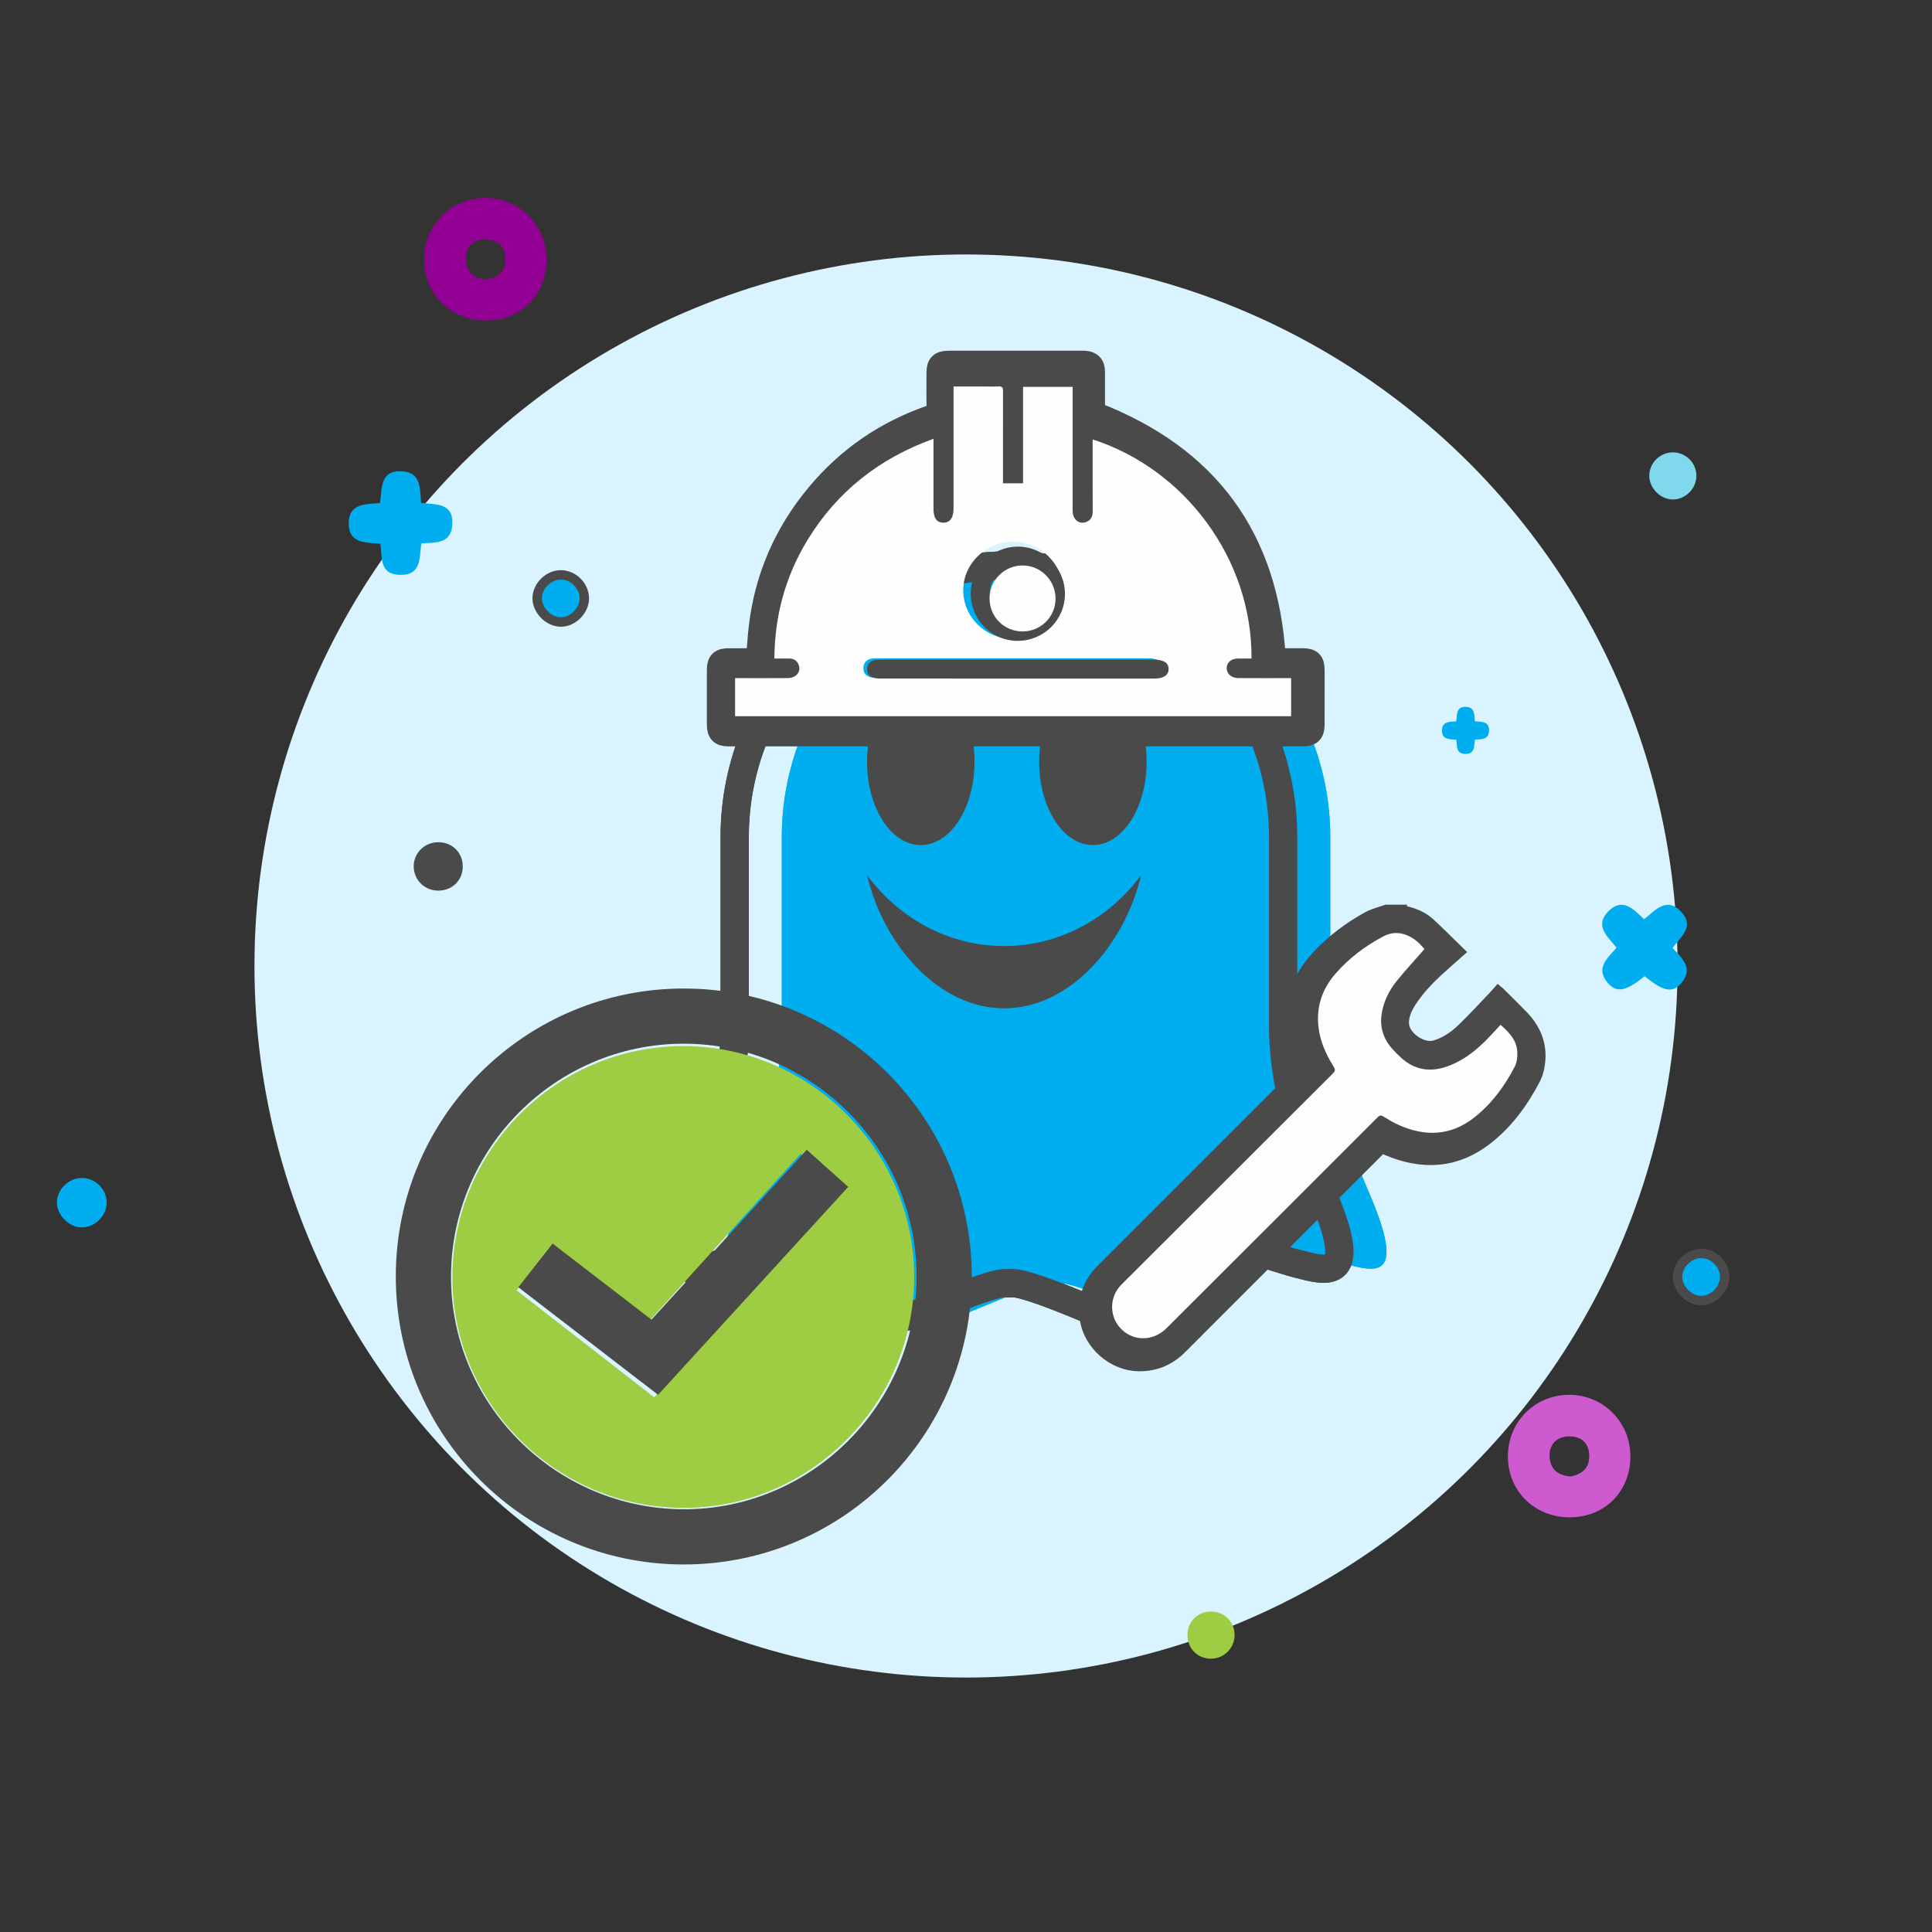 <svg width="205" height="205" viewBox="0 0 205 205" xmlns="http://www.w3.org/2000/svg">
	<rect x="0" y="0" width="205" height="205" fill="#333333" stroke="none"/>
	<g transform="translate(6 21)" fill="none" fill-rule="evenodd">
		<circle fill="#DAF4FF" cx="96.5" cy="81.5" r="75.5"/>
		<path d="M45.65 8.66c1.223-.22 2.033-.9 1.978-2.262-.055-1.4-.96-2.035-2.25-1.986-1.24.06-2 .877-1.956 2.113.044 1.307.832 2.046 2.227 2.134M45.576 13c-3.716.016-6.55-2.752-6.577-6.414C38.978 2.918 41.806.033 45.45 0c3.617-.027 6.528 2.852 6.55 6.48.022 3.757-2.685 6.503-6.423 6.52" fill="#930194"/>
		<path d="M160.65 135.66c1.223-.22 2.033-.9 1.978-2.262-.055-1.4-.96-2.035-2.25-1.986-1.24.06-2 .877-1.956 2.113.044 1.307.832 2.046 2.227 2.134m-.073 4.34c-3.716.016-6.55-2.752-6.577-6.414-.022-3.668 2.806-6.553 6.45-6.586 3.617-.027 6.528 2.852 6.55 6.48.022 3.757-2.685 6.503-6.423 6.52" fill="#CD5ACF"/>
		<path d="M34.354 36.69c-1.567-.126-3.385-.012-3.354-2.207.037-2.065 1.77-1.992 3.318-2.096.255-1.504-.058-3.502 2.312-3.382 2.077.11 1.926 1.842 2.05 3.356 1.553.188 3.49-.04 3.308 2.357-.15 1.998-1.78 1.852-3.28 1.935-.22 1.5.05 3.43-2.318 3.345-2.182-.078-1.812-1.898-2.036-3.308M148.525 57.495c-.713-.057-1.54-.005-1.525-1.003.017-.938.805-.905 1.508-.953.116-.684-.026-1.592 1.05-1.538.945.05.877.837.934 1.526.705.085 1.585-.02 1.503 1.07-.07.91-.81.843-1.492.88-.1.68.024 1.56-1.053 1.52-.992-.035-.824-.862-.925-1.503M171.473 79.577c.992 1.115 2.287 2.157.91 3.76-.925 1.078-1.922.855-3.874-.763-1.953 1.602-2.95 1.815-3.885.752-1.397-1.592-.062-2.64.904-3.775-.967-1.18-2.405-2.352-.828-3.898 1.48-1.446 2.625-.186 3.75.877 1.182-.914 2.338-2.402 3.87-.857 1.566 1.582.05 2.717-.85 3.904" fill="#00AEF0"/>
		<path d="M174.495 117c-1.287-.01-2.505-1.25-2.495-2.53.01-1.307 1.208-2.475 2.52-2.47 1.334.005 2.49 1.178 2.48 2.503-.01 1.313-1.214 2.507-2.505 2.497zM53.495 45c-1.287-.01-2.505-1.25-2.495-2.53.01-1.307 1.208-2.475 2.52-2.47 1.334.005 2.49 1.178 2.48 2.503-.01 1.313-1.214 2.507-2.505 2.497z" stroke="#4A4A4A" fill="#00AEF0"/>
		<path d="M2.627 103.993c1.418-.038 2.65 1.128 2.69 2.54.037 1.393-1.162 2.658-2.558 2.702-1.354.044-2.674-1.21-2.718-2.574-.04-1.38 1.17-2.628 2.585-2.667" fill="#00AEF0"/>
		<path d="M43.102 70.94c0 1.478-1.14 2.584-2.64 2.562-1.403-.022-2.514-1.095-2.563-2.48-.056-1.447 1.104-2.64 2.573-2.657 1.496-.022 2.63 1.09 2.63 2.574" fill="#4A4A4A"/>
		<path d="M171.47 32c-1.316-.022-2.496-1.242-2.47-2.558.027-1.36 1.175-2.463 2.547-2.442 1.367.016 2.48 1.157 2.453 2.52-.02 1.355-1.19 2.5-2.53 2.48" fill="#80D8ED"/>
		<path d="M122.502 155c-1.368.005-2.43-.997-2.498-2.363-.08-1.44.96-2.587 2.38-2.635 1.45-.053 2.578.997 2.615 2.427.036 1.402-1.098 2.565-2.498 2.57z" fill="#9ECC42"/>
		<g>
			<path d="M139.137 105.256c-3.324-7.61-3.896-14.056-3.985-16.59v-20.84c0-15.92-13.028-28.826-29.097-28.826-16.072 0-29.1 12.905-29.1 28.826V88.97c-.124 2.724-.777 8.973-3.972 16.286-4.295 9.825-.74 8.654 2.443 7.846 3.183-.805 10.29-3.96 12.512-.074 2.22 3.886 4.072 7.26 9.254 5.06 5.183-2.2 7.625-2.932 8.365-2.932h1.007c.74 0 3.182.733 8.364 2.932 5.182 2.2 7.033-1.174 9.255-5.06 2.22-3.887 9.328-.73 12.51.074 3.185.808 6.737 1.98 2.444-7.846" fill="#00AEF0"/>
			<path d="M134.137 105.256c-3.324-7.61-3.896-14.056-3.985-16.59v-20.84c0-15.92-13.028-28.826-29.097-28.826-16.072 0-29.1 12.905-29.1 28.826V88.97c-.124 2.724-.777 8.973-3.972 16.286-4.295 9.825-.74 8.654 2.443 7.846 3.183-.805 10.29-3.96 12.512-.074 2.22 3.886 4.072 7.26 9.254 5.06 5.183-2.2 7.625-2.932 8.365-2.932h1.007c.74 0 3.182.733 8.364 2.932 5.182 2.2 7.033-1.174 9.255-5.06 2.22-3.887 9.328-.73 12.51.074 3.185.808 6.737 1.98 2.444-7.846" stroke="#4A4A4A" stroke-width="3"/>
			<path d="M139.137 105.256c-3.324-7.61-3.896-14.056-3.985-16.59v-20.84c0-15.92-13.028-28.826-29.097-28.826-16.072 0-29.1 12.905-29.1 28.826V88.97c-.124 2.724-.777 8.973-3.972 16.286-4.295 9.825-.74 8.654 2.443 7.846 3.183-.805 10.29-3.96 12.512-.074 2.22 3.886 4.072 7.26 9.254 5.06 5.183-2.2 7.625-2.932 8.365-2.932h1.007c.74 0 3.182.733 8.364 2.932 5.182 2.2 7.033-1.174 9.255-5.06 2.22-3.887 9.328-.73 12.51.074 3.185.808 6.737 1.98 2.444-7.846" fill="#00AEF0"/>
			<path d="M134.137 105.256c-3.324-7.61-3.896-14.056-3.985-16.59v-20.84c0-15.92-13.028-28.826-29.097-28.826-16.072 0-29.1 12.905-29.1 28.826V88.97c-.124 2.724-.777 8.973-3.972 16.286-4.295 9.825-.74 8.654 2.443 7.846 3.183-.805 10.29-3.96 12.512-.074 2.22 3.886 4.072 7.26 9.254 5.06 5.183-2.2 7.625-2.932 8.365-2.932h1.007c.74 0 3.182.733 8.364 2.932 5.182 2.2 7.033-1.174 9.255-5.06 2.22-3.887 9.328-.73 12.51.074 3.185.808 6.737 1.98 2.444-7.846" stroke="#4A4A4A" stroke-width="3"/>
			<g fill="#4A4A4A">
				<path d="M91.703 51c3.15 0 5.702 3.955 5.702 8.835 0 4.88-2.553 8.835-5.702 8.835-3.15 0-5.703-3.956-5.703-8.835C86 54.955 88.553 51 91.703 51M100.542 85.99c-6.94 0-12.782-6.685-14.542-14.125 3.4 4.576 8.648 7.517 14.542 7.517 5.893 0 11.14-2.94 14.54-7.517-1.76 7.44-7.602 14.126-14.54 14.126M109.964 68.67c-3.15 0-5.703-3.956-5.703-8.835 0-4.88 2.553-8.835 5.704-8.835 3.15 0 5.703 3.955 5.703 8.835 0 4.88-2.552 8.835-5.703 8.835"/>
			</g>
			<path d="M131.38 50.903h-.63c-1.676 0-3.35.01-5.028-.003-.704-.005-1.207-.472-1.206-1.074.002-.617.48-1.034 1.21-1.043.48-.007.96-.002 1.436-.002.078-10.818-7.157-20.53-16.912-23.71v.616c0 2.39-.005 4.783.005 7.174.003.495-.148.883-.606 1.105-.782.38-1.53-.19-1.532-1.167-.002-4.26 0-8.52 0-12.78v-.638h-5.276v10.433h-2.14V25.48c0-1.87-.004-3.738.006-5.605.002-.345-.035-.574-.478-.545-.505.034-1.016.008-1.524.008H95.44v.72c0 4.167.002 8.332 0 12.498 0 .994-.383 1.533-1.085 1.528-.693-.007-1.048-.508-1.048-1.487V24.997c-5.802 2.133-10.264 5.734-13.392 10.926-2.372 3.94-3.515 8.224-3.545 12.86.582 0 1.088-.002 1.593 0 .488.003.822.234.993.683.282.738-.256 1.426-1.145 1.434-1.673.013-3.348.003-5.025.003h-.595v4.128h59.19v-4.127zm-21.13-28.246c12.042 4.658 18.395 13.318 19.177 26.124h2.748c1.053.004 1.377.323 1.38 1.37.002 1.908.002 3.812-.003 5.718-.003.97-.36 1.327-1.32 1.327-20.312.002-40.623.002-60.935 0-.923 0-1.29-.363-1.293-1.298-.006-1.942-.004-3.884 0-5.826.004-.94.352-1.284 1.29-1.287.954-.005 1.91-.002 2.876-.002.09-1.07.146-2.092.26-3.107.61-5.393 2.68-10.177 6.163-14.35 3.268-3.915 7.343-6.7 12.186-8.36.4-.136.553-.3.54-.737-.036-1.232-.013-2.466-.012-3.698 0-.945.372-1.317 1.337-1.317 4.52-.002 9.036 0 13.554 0 .282 0 .564-.007.846 0 .807.028 1.202.43 1.204 1.228.003 1.437 0 2.873 0 4.22z" stroke="#4A4A4A" stroke-width="2" fill="#4A4A4A"/>
			<path d="M101.46 46.795c2.935.006 5.317-2.293 5.32-5.134.003-2.84-2.382-5.18-5.284-5.18-2.883-.002-5.278 2.318-5.29 5.12-.01 2.864 2.343 5.19 5.254 5.195zm.01 2.058v.002H87.126c-.207 0-.415-.003-.62.02-.52.065-.877.457-.895.963-.026.727.447 1.102 1.41 1.102 9.62.002 19.24.002 28.86.002.945 0 1.478-.383 1.478-1.056 0-.677-.512-1.03-1.486-1.03-4.8-.003-9.6-.003-14.402-.003zm29.53 2.1V55H72v-4.046h.594c1.67 0 3.34.01 5.01-.005.885-.007 1.42-.68 1.142-1.405-.17-.44-.506-.668-.992-.67-.504-.003-1.008 0-1.586 0 .03-4.544 1.17-8.744 3.534-12.606 3.115-5.09 7.563-8.62 13.348-10.71v7.447c0 .96.352 1.452 1.045 1.458.7.006 1.082-.522 1.082-1.496V20.01h3.254c.508 0 1.015.026 1.52-.008.44-.028.478.196.475.535-.008 1.83-.003 3.663-.003 5.494v4.25h2.132V20.05h5.257v.63c0 4.174 0 8.35.002 12.524 0 .958.748 1.516 1.526 1.146.457-.218.606-.598.604-1.083-.01-2.345-.005-4.69-.005-7.033v-.606c9.724 3.12 16.934 12.638 16.856 23.246-.473 0-.95-.007-1.43 0-.728.01-1.204.417-1.206 1.024 0 .59.5 1.047 1.202 1.05 1.67.014 3.34.006 5.01.006h.63z" fill="#FEFEFE"/>
			<path d="M101.987 49h14.517c.982 0 1.496.34 1.496.99 0 .643-.537 1.01-1.49 1.01-9.696 0-19.393 0-29.09-.002-.968 0-1.445-.36-1.42-1.055.02-.484.38-.86.904-.922.207-.022.416-.018.624-.018h14.46V49zM102.01 44.988c1.648-.003 2.97-1.322 2.977-2.966.006-1.664-1.344-3.017-3-3.01-1.637.008-2.968 1.342-2.972 2.98-.005 1.677 1.316 3 2.996 2.996M101.97 47c-2.755-.005-4.98-2.26-4.97-5.036.01-2.716 2.276-4.966 5.002-4.964 2.745 0 5 2.27 4.998 5.025-.003 2.753-2.256 4.98-5.03 4.975" fill="#4A4A4A"/>
			<path d="M102.513 46c-1.97.004-3.518-1.545-3.513-3.508.005-1.92 1.565-3.483 3.484-3.492 1.94-.01 3.523 1.577 3.516 3.526-.007 1.926-1.558 3.47-3.487 3.474" fill="#FEFEFE"/>
			<g>
				<path d="M144.906 79.868c-.247-.258-.506-.6-.828-.853-1.087-.855-2.297-1.17-3.573-.492-1.913 1.02-3.635 2.314-5.065 3.958-1.42 1.633-2.06 3.53-1.808 5.705.17 1.45.726 2.746 1.474 3.977.38.63.38.63-.13 1.136l-21.973 21.975c-.145.144-.29.283-.428.432-1.265 1.376-1.176 3.494.2 4.748 1.355 1.228 3.337 1.147 4.693-.207 5.377-5.37 10.747-10.744 16.12-16.116 2.113-2.116 4.23-4.228 6.34-6.35.205-.207.348-.243.608-.08.5.314 1.014.614 1.548.86 2.882 1.322 5.653 1.222 8.185-.81 1.82-1.458 3.187-3.318 4.247-5.385.23-.448.285-1.038.26-1.557-.06-1.205-.817-2.038-1.78-2.875-.654.69-1.278 1.42-1.975 2.067-1.01.94-2.118 1.748-3.414 2.26-1.87.74-3.608.604-5.15-.788-.35-.316-.683-.65-.995-1.002-.936-1.058-1.32-2.285-1.107-3.695.198-1.314.77-2.473 1.583-3.488.94-1.174 1.968-2.276 2.966-3.42zm-2.276-4.374c.27.07.537.144.806.218.842.227 1.635.586 2.276 1.17 1.094 1 2.13 2.055 3.228 3.124l-1.357 1.203c-1.223 1.08-2.42 2.184-3.385 3.51-.56.776-1.092 1.576-1.19 2.57-.013.157-.008.322.012.48.17 1.274 1.982 2.477 3.207 2.12 1.11-.325 2.05-.975 2.864-1.76 1.128-1.077 2.18-2.235 3.262-3.362.205-.212.392-.437.603-.677.09.077.165.126.23.19.81.81 1.628 1.61 2.428 2.43 1.278 1.314 1.993 2.88 1.866 4.73-.05.71-.213 1.464-.536 2.088-1.296 2.494-2.942 4.755-5.19 6.472-3.293 2.522-6.884 2.682-10.625 1.087-.162-.067-.318-.14-.53-.236-.102.126-.195.257-.307.373-6.962 6.965-13.927 13.925-20.887 20.892-1.285 1.287-2.82 1.922-4.644 1.882-2.724-.056-5.265-2.267-5.677-4.965-.323-2.104.267-3.91 1.773-5.414L131.776 92.7c.114-.112.252-.203.374-.306-.042-.01-.09-.015-.13-.024-.32-1.063-.73-2.11-.934-3.194-.646-3.453.358-6.433 2.77-8.954 1.55-1.617 3.326-2.95 5.288-4.013.604-.327 1.296-.483 1.95-.716h1.536z" stroke="#4A4A4A" fill="#4A4A4A"/>
				<path d="M145.146 79.706c-.995 1.138-2.022 2.237-2.96 3.406-.81 1.012-1.38 2.165-1.58 3.474-.212 1.405.172 2.627 1.105 3.68.312.352.646.685.994 1 1.538 1.386 3.274 1.522 5.138.785 1.293-.51 2.4-1.315 3.406-2.25.696-.647 1.318-1.372 1.97-2.06.96.834 1.717 1.664 1.777 2.864.024.517-.03 1.105-.26 1.55-1.058 2.06-2.422 3.913-4.238 5.366-2.526 2.024-5.29 2.124-8.166.808-.532-.246-1.043-.546-1.543-.86-.26-.16-.402-.125-.607.08-2.104 2.116-4.217 4.22-6.326 6.327-5.36 5.35-10.717 10.705-16.08 16.055-1.354 1.35-3.332 1.428-4.683.206-1.372-1.25-1.46-3.36-.2-4.73.14-.15.283-.287.428-.43l21.923-21.89c.507-.505.51-.507.13-1.133-.747-1.226-1.3-2.518-1.472-3.962-.25-2.167.387-4.055 1.805-5.68 1.426-1.64 3.144-2.928 5.053-3.944 1.273-.675 2.48-.362 3.564.49.322.253.58.593.826.85" fill="#FEFEFE"/>
			</g>
			<g>
				<path d="M91.256 114.465c.024-13.57-11.11-24.717-24.696-24.72-13.56-.005-24.643 11.053-24.704 24.638-.06 13.557 11.054 24.713 24.66 24.76 13.556.046 24.715-11.085 24.74-24.678M66.552 83.89c16.863 0 30.55 13.675 30.558 30.53.008 16.892-13.695 30.595-30.587 30.582-16.855-.012-30.53-13.706-30.525-30.574.004-16.86 13.69-30.538 30.554-30.538" fill="#4A4A4A"/>
				<path d="M63.426 127.274c6.632-7.326 13.233-14.62 19.86-21.945-1.457-1.32-2.868-2.596-4.326-3.914-5.436 6.004-10.828 11.964-16.228 17.923-3.465-2.696-6.882-5.348-10.327-8.027-1.21 1.56-2.378 3.062-3.58 4.61l14.6 11.35M91 114.52c-.024 13.483-11.093 24.524-24.54 24.48-13.5-.048-24.52-11.114-24.46-24.56.06-13.475 11.053-24.444 24.504-24.44 13.47.004 24.52 11.06 24.496 24.52" fill="#9ECC42"/>
				<path d="M63.828 127L49 115.586c1.22-1.556 2.406-3.067 3.634-4.635 3.5 2.695 6.97 5.362 10.49 8.072 5.484-5.992 10.96-11.985 16.48-18.022 1.482 1.325 2.914 2.61 4.396 3.934-6.732 7.366-13.436 14.7-20.172 22.066" fill="#4A4A4A"/>
			</g>
		</g>
	</g>
</svg>
